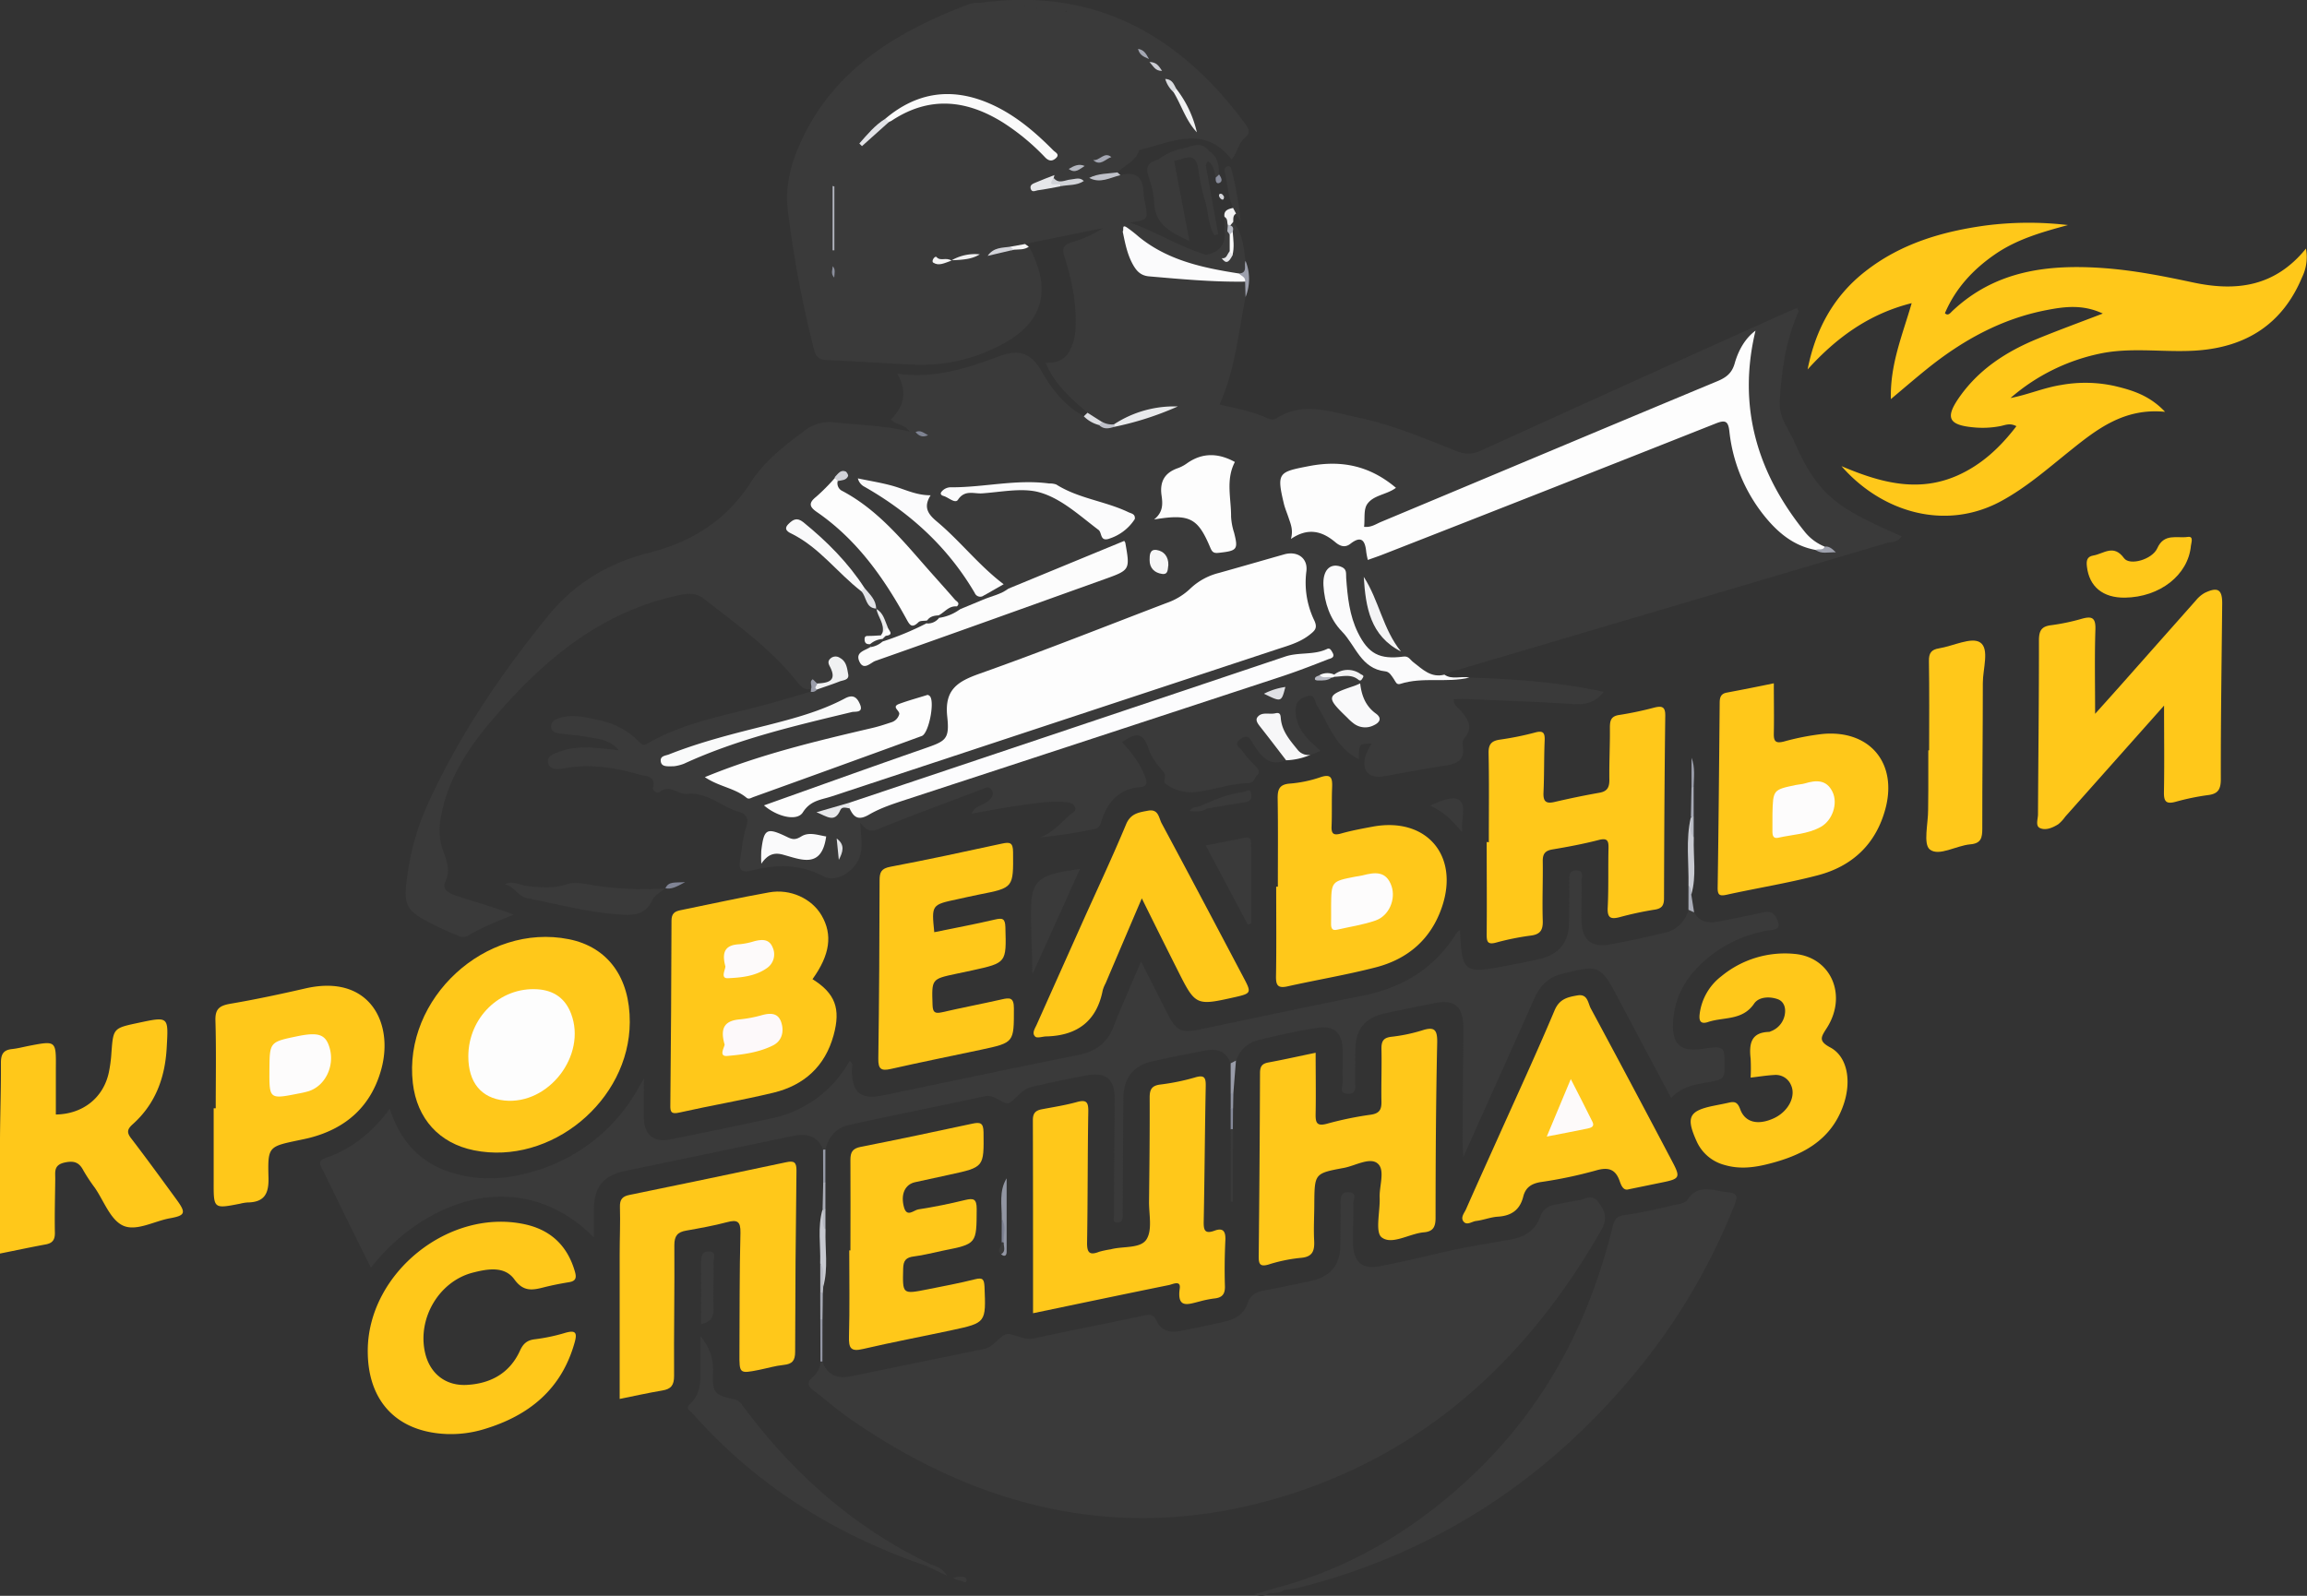 <svg xmlns="http://www.w3.org/2000/svg" viewBox="0 0 775.86 536.83"><rect x="0" y="0" width="775.86" height="536.83" fill="#333333" stroke="none"/><defs><style>.cls-1{fill:#3a3a3a;}.cls-2{fill:#ffc81a;}.cls-3{fill:#fbfbfc;}.cls-4{fill:#f7f7f8;}.cls-5{fill:#c8cad1;}.cls-6{fill:#9296a3;}.cls-7{fill:#c7c9d0;}.cls-8{fill:#bfc1c9;}.cls-9{fill:#999ca9;}.cls-10{fill:#9c9fac;}.cls-11{fill:#9497a5;}.cls-12{fill:#f3f3f4;}.cls-13{fill:#969aa7;}.cls-14{fill:#dddee2;}.cls-15{fill:#b7b9c2;}.cls-16{fill:#a9acb7;}.cls-17{fill:#a7aab6;}.cls-18{fill:#aaadb8;}.cls-19{fill:#a6a9b4;}.cls-20{fill:#808495;}.cls-21{fill:#7e8293;}.cls-22{fill:#f5f5f6;}.cls-23{fill:#858999;}.cls-24{fill:#b7bac3;}.cls-25{fill:#9b9eab;}.cls-26{fill:#9195a3;}.cls-27{fill:#898d9c;}.cls-28{fill:#d4d5da;}.cls-29{fill:#fdfdfd;}.cls-30{fill:#fcfcfd;}.cls-31{fill:#fcfcfc;}.cls-32{fill:#f9fafa;}.cls-33{fill:#fafafa;}.cls-34{fill:#fafafb;}.cls-35{fill:#f9f9fa;}.cls-36{fill:#f4f4f5;}.cls-37{fill:#f0f1f2;}.cls-38{fill:#e9eaec;}.cls-39{fill:#f6f6f7;}.cls-40{fill:#e6e7ea;}.cls-41{fill:#e7e8eb;}.cls-42{fill:#b0b3bd;}.cls-43{fill:#e0e1e5;}.cls-44{fill:#e2e3e7;}.cls-45{fill:#d1d3d8;}.cls-46{fill:#f1f1f3;}.cls-47{fill:#d2d3d9;}.cls-48{fill:#e4e5e8;}.cls-49{fill:#f1f1f2;}.cls-50{fill:#d1d2d8;}.cls-51{fill:#eaebed;}.cls-52{fill:#a4a7b3;}.cls-53{fill:#9ea1ad;}.cls-54{fill:#b3b6bf;}.cls-55{fill:#d9dbdf;}.cls-56{fill:#b9bbc4;}.cls-57{fill:#7e8392;}.cls-58{fill:#cccdd4;}.cls-59{fill:#bec0c8;}.cls-60{fill:#8b8f9d;}.cls-61{fill:#fdf9fa;}.cls-62{fill:#fdfafa;}.cls-63{fill:#fdfcfc;}.cls-64{fill:#fbfbfb;}.cls-65{fill:#b9bcc5;}</style></defs><title>logoAsset 2logo2</title><g id="Layer_2" data-name="Layer 2"><g id="Layer_1-2" data-name="Layer 1"><path class="cls-1" d="M494.17,227.94c15.11.47,30.17,1.51,45.16,4.79-2.76,3.59-6.05,4.37-10.12,4.11-12-.75-24-1.16-36-1.68-1.42-.07-2.85,0-4.3,0-.13,2.11,1.43,2.82,2.34,3.89,2.35,2.79,4.34,5.52,1.35,9.12a3.29,3.29,0,0,0-.73,2.34c1.16,5.91-2.73,6.6-7.06,7.25-6.41,1-12.79,2.19-19.17,3.35-5.34,1-7.91-1.85-6.31-7.11a25.61,25.61,0,0,1,1.95-3.88c-4.25.08-4.25.08-4.31,5.23-7.81-3.77-10.07-11.68-14.12-18.15-.86-1.39-.5-3.91-3.47-2.93-2.3.77-3.63,1.87-3.66,4.57,0,5.41,3,9,6.73,12.23.48.41.91.86,1.64,1.55L440.72,254c-4.6.12-7.61-2.27-10-7.72-.85-2-.71-4.84-3.92-5-.68,0-1.52.2-1.67.82-.6,2.5,1.75,3.66,2.65,5.5,1.38,2.82,5,4.37,4.7,8.16-5.71,2.28-8.4-1.39-11-5.45-.85-1.31-1.46-3.62-4.12-1.83-2.93,2-.22,3.09.54,4.25a35.22,35.22,0,0,0,4.25,4.9c1,1,1.89,2,.53,3.28-1,.88-.59,2.45-3.24,2.55-5.88.2-11.6,2.38-17.57,3a14.32,14.32,0,0,1-9.74-2.68c-1.35-.89.44-2.67-.87-4.15-2.06-2.35-4.14-5-5.07-7.95-1.87-5.87-4.85-4.87-8.82-2,3.15,3.43,6,7,7.66,11.45.86,2.24.95,3.44-1.8,3.68-6.64.58-10.37,4.59-12.54,10.57-.47,1.3-.64,3.12-2.44,3.47a174.35,174.35,0,0,1-18.46,2.87c4.07-1.57,6.83-4.63,9.77-7.41.87-.83,2.77-1.32,1.87-3-.63-1.2-2.13-1.42-3.51-1.52-5.37-.38-10.64.56-15.91,1.3-4.93.68-9.81,1.67-15.27,2.63,1.15-2.7,3.77-2.75,5.35-4.07,1.17-1,2.41-2.06,1.48-3.76s-2.24-.78-3.48-.31c-11.63,4.42-23.35,8.66-34.86,13.38-2.53,1-3.81.4-5.92-2.17.23,5.36,1.36,9.6-1.31,13.68-2.24,3.44-7.24,6.34-11,4.35-7.91-4.22-16-4.11-24.25-1.95-3.92,1-4.31-.78-3.82-3.76.58-3.61.85-7.34,2-10.77,1-3,.12-4.5-2.51-5.26-5.92-1.7-10.48-6.77-17.61-6-2.61.29-5.53-3.41-9-.62-.69.56-2.41-.45-2.19-1.33,1-4.24-2.3-3.91-4.56-4.56-8.24-2.36-16.57-3.69-25.15-2.14-2.19.4-5,.73-5.58-1.77s2.33-3.23,4.26-3.92c6.35-2.25,12.82-1.05,19.52-.33-2.93-3.63-7-3.84-10.85-4.53-2.94-.53-6-.73-8.92-1.13-1.34-.18-2.88-.57-3-2.09-.18-1.69,1.16-2.62,2.69-3.1,4.52-1.39,9-.28,13.31.7a25.67,25.67,0,0,1,13.47,7.15c.81.85,1.35,1.64,2.86.75,12-7,25.5-9.32,38.66-12.81,5.46-1.44,10.86-3.09,16.29-4.65a10.43,10.43,0,0,1,2.22-1.69,15.74,15.74,0,0,0,6.71-2.78c2.88-2.1,2.92-2.27-.24-5.14-1.1,6.9-1.1,6.9-6.68,7.45-.78-.25-1.17-.94-1.78-1.92-.08-.24-.28.29-.18.37,1.08.85.87,1.83,0,2.77-2.43.52-3.65-1.21-4.89-2.75-8.75-10.91-20-18.92-30.9-27.47-2.7-2.13-5.33-2-8.41-1.34-26.69,5.61-46.09,22.16-63.09,42.16-8.13,9.56-14.94,20-17.15,32.74a21.44,21.44,0,0,0,.54,10.36c1.18,3.66,3,6.82,1,11.11-1.45,3.18,2.22,4.31,4.72,5.11,6.06,1.94,12.19,3.71,18.25,6-5.33,2.28-10.58,4.17-15.36,7.09-1.32.82-2.61.31-3.81-.19-2.46-1-4.88-2.11-7.27-3.28-10.16-5-10.83-6.5-9.15-17.88a85.14,85.14,0,0,1,6.7-22.89c10.46-23,24.51-43.67,40.41-63.28,9.07-11.19,20.62-17.9,34-21.3,14.59-3.71,26-10.92,34.21-23.67,4.63-7.18,11.42-12.46,18.31-17.53A13.51,13.51,0,0,1,281,142.12c8.08.89,16.24.94,24.94,3.08-1.87-2.67-4.68-2.2-6.29-4.1,4.25-4.29,5.74-9.2,2.07-15.39,12.49,1.76,23.49-1.8,34.4-5.9,6.65-2.49,10.68-1,14.2,5.14s7.78,11.58,14.14,15c2.06.38,3.66,1.78,5.58,2.49a6.83,6.83,0,0,0,4.71.74,103.91,103.91,0,0,1,19.62-6.09,93.89,93.89,0,0,0-19.5,5.9,5.28,5.28,0,0,1-4.21-.34c-1.83-1.05-4.2-1.41-5-3.84-5.34-4.73-10.89-9.28-14-16.75,3.31.06,6.08-.77,7.75-3.5a17.45,17.45,0,0,0,2.32-8.57c.33-8.09-1.3-15.89-3.72-23.52-.89-2.83-.46-4.16,2.55-5A40.83,40.83,0,0,0,371,76.73l-26.25,5.32c-1.34,1.24-3.14,1.11-4.74,1.58a24.17,24.17,0,0,0-4.13.74c1.69-.52,3.48-.44,5.17-1s3.32-.17,5-.43c8.18,15.28,4.54,26.48-11,33.9a56.67,56.67,0,0,1-27,5.86c-10-.41-19.93-1.16-29.9-1.56-2.58-.11-3.73-1-4.39-3.52a373.23,373.23,0,0,1-8.82-47c-.93-7.36.8-14.61,3.72-21.4,10.79-25.09,31.92-38.06,56.08-47.39,7.67.68,15.35.38,23,.48,1.92,1.41,4.15.88,6.27,1,1.44.56,2.85,1.35,4.44.74.69-.19-.3-.74,0-.14.14.26,0,.29-.31.36-1.56.31-2.78-.72-4.19-1-1.85-.21-3.82.54-5.54-.68-5-.69-10.08-.07-15.11-.37-1.21-.07-3,1-3.51-1.28,38.27-5.24,66.84,10.69,89,40.73,1.22,1.66,1.88,3-.06,4.61-2.28,1.87-2.54,5-4.52,7.39-9.19-11.87-20.29-5.81-31.05-3.17-3.06,1-5.82,3-9.24,2.91-2-.16-3.62.9-5.39,1.49a20.83,20.83,0,0,1-3.57,1.44,11.06,11.06,0,0,0-5,1.55,10,10,0,0,1-5,2.2A17.29,17.29,0,0,0,349,62.67c3-.26,5.25-1.1,7.61-1.19,2.48-.65,5.07-.67,7.51-1.5a7,7,0,0,1,2.77-.7c3.32.29,6.57-1.06,9.9-.36,5.18-1.43,7.63.7,7.8,5.91a18.4,18.4,0,0,0,.41,2.94c1.22,6.2,1.23,6.2-5.15,7.12-1.56,1.09-1.52,2.51-.83,4.07,3.52,11.37,1.64,12.64,18,13.39,6.1.28,12.14,1.45,18.27,1.17A4.56,4.56,0,0,1,419,94.78a10.14,10.14,0,0,1-.11,5.13c-2.45,12-3.43,24.34-8.76,36.17,5.41,1.28,11.28,2.27,16.65,4.85a2.94,2.94,0,0,0,2.41-.16c9.14-5.89,18.47-2.18,27.59-.3,11.42,2.36,22.17,7,33,11.24a9.74,9.74,0,0,0,8.42-.2q50.8-23.13,101.71-46c1.47-.66,3-1.27,4.42-1.9.3.63.62,1,.54,1.2-4.2,9.54-5.73,19.4-6.29,29.91-.28,5.1,1.69,7.61,3.45,11.08.3.59.68,1.14.94,1.75,8.41,19.56,15,23.35,36.53,32.84-1.14,2.08-3.41,1.82-5.15,2.33Q561.21,204.4,488.05,226a19.88,19.88,0,0,0-2.29,1c-3.51,2.39-6.43.31-9.12-1.51a12.62,12.62,0,0,0-7.82-2.5c-5.78.13-9.49-3.38-12.38-8-3.38-5.39-4-11.56-4.89-17.65-.15-1-.09-2-.29-3s-.68-2-1.81-2.11c-1.37-.17-2.11.79-2.62,1.9a5.89,5.89,0,0,0-.34,3.92c2.93,11.75,9.59,20.43,19.74,27.36,6,4.09,11.83,1.13,17.58,2.56A20.77,20.77,0,0,0,494.17,227.94Z"/><path class="cls-1" d="M276.58,458c1.62,4.63,5,5.87,9.52,5q22.47-4.62,44.94-9.24c3.5-.72,5.66-5.23,8.08-5,2.75.24,5.39,2.2,8.79,1.45,12.18-2.68,24.44-5,36.62-7.62,2.27-.48,3.45-.54,4.59,2,1.39,3.07,4.48,3.8,7.7,3.18,5.05-1,10.11-2,15.12-3.19,3.39-.79,6.52-2.61,7.55-5.93,1.13-3.59,3.61-4.13,6.57-4.69,4.9-.92,9.78-2,14.66-3,6.76-1.46,10-5.35,10.06-12.21.07-4.5.09-9,.09-13.49,0-2.06-.2-4.36,2.78-4.18s1.43,2.54,1.47,3.88c.11,4.33-.13,8.66-.09,13,.06,6.42,2.86,9.17,9,8,7.47-1.42,14.9-3.23,22.32-4.94,7.17-1.65,14.57-2.78,21.89-4.08,4.57-.81,8.13-3.12,9.74-7.58,1-2.77,2.88-3.81,5.5-4.23,2.46-.4,4.9-1,7.36-1.36,2.26-.33,4.54-2.29,6.72.66s3.2,5.47.92,9.45c-24.24,42.35-57.89,73.94-104.85,88.87-53.66,17.06-103.09,5.8-148.54-26-3.81-2.67-7.28-5.83-11-8.58-2.28-1.67-3.19-3-.5-5.16a7,7,0,0,0,2.32-4.85C276.13,457.4,276.34,457.39,276.58,458Z"/><path class="cls-1" d="M413.88,357.7c-1.46-4-4.53-5.06-8.38-4.33-6,1.15-12.08,2.33-18.08,3.69-6.23,1.42-9.54,5.66-9.61,12.17-.11,12.16-.15,24.32-.22,36.48,0,1-.06,2,0,3,.06,1.3-.26,2.5-1.69,2.55-2,.08-1.22-1.63-1.22-2.57,0-6.5,0-13,.06-19.49,0-6.67.14-13.33.1-20,0-6-2.87-8.55-8.88-7.52-6.38,1.09-12.71,2.55-19,3.94-3.29.72-5,3.88-7.45,5.34-1.84,1.09-4.78-2.93-8.21-2.2-15.27,3.3-30.6,6.31-45.85,9.7-4.14.92-6.87,3.92-7.82,8.24-.22.56-.48.58-.78.07-1.94-4.79-5.63-5.59-10.22-4.63q-28.06,5.89-56.16,11.72c-7.59,1.58-10.69,5.36-10.75,13.18,0,2.93,0,5.86,0,9.22-17.68-17.85-42-18.2-63.52-1.38a71.18,71.18,0,0,0-11.45,11.55c-2.53-5.06-4.88-9.74-7.19-14.43-3-6.12-6-12.25-9-18.37-.82-1.67-2-3.07,1-4.11,8.7-3,15.67-8.56,21.51-16.53,3.38,10.32,9.5,17.47,19.36,21,9.63,3.4,19.32,3,29,.07a58.79,58.79,0,0,0,35.12-27.78c.47-.81.94-1.62,2-3.49,0,5.23-.08,9.29,0,13.35.13,5.61,3.27,8.26,8.77,7.17q16.89-3.34,33.71-7a39.2,39.2,0,0,0,26.72-19.46c1.32,1,.74,2.19.75,3.17.09,7.74,3,10,10.76,8.41,21.79-4.54,43.58-9.15,65.41-13.54,5.73-1.15,9.62-3.91,11.78-9.44,2.77-7.08,5.9-14,9.29-22l8.81,17.37c3,6,4.71,6.79,11.05,5.46,18.16-3.78,36.3-7.7,54.5-11.29,13.43-2.64,24.14-9.1,31.53-20.77a7.42,7.42,0,0,1,.94-1.09c.11-.1.31-.11.47-.17.55,14.17,1.27,14.72,15.67,11.91,3.75-.73,7.52-1.43,11.24-2.31,6.38-1.52,9.61-5.58,9.72-12.08.08-4.67.09-9.33.06-14,0-1.95,0-3.88,2.69-3.66,2.43.2,1.45,2.21,1.47,3.45.09,4.5-.09,9,0,13.5.06,6.21,3.2,9,9.16,8,6.22-1.11,12.41-2.45,18.55-3.93a10.59,10.59,0,0,0,8.27-7.8c1.1-.73,1.35.41,1.9.87,1.83,3.39,4.9,3.69,8.18,3.08q7.35-1.37,14.65-3c2.39-.54,4-.23,5.07,2.36,1,2.35.54,3.15-1.95,3.52a42.55,42.55,0,0,0-21.61,9.57c-6.92,5.8-11.27,13-11.47,22.33-.14,6.57,2.73,9,9.32,8.13,8.32-1.16,8.1-1.16,8,7,0,3.17-1.8,3.43-3.93,3.87-4.86,1-10,1.22-14,5.59-3.78-7.09-7.44-13.95-11.09-20.81-2.18-4.1-4.34-8.22-6.52-12.33-6.22-11.72-6.59-11.8-19.37-8.53-4.68,1.2-7.28,4.24-9.13,8.39-7.7,17.29-15.46,34.55-23.79,53.16-.13-2.78-.28-4.27-.27-5.75.08-12.49.21-25,.29-37.46,0-7.58-2.87-10-10.16-8.49-5.38,1.1-10.75,2.17-16.11,3.33-6.81,1.48-10,5.33-10.07,12.19-.05,3.5,0,7-.09,10.49-.06,1.81.87,4.46-2.39,4.39s-1.68-2.65-1.76-4.12c-.17-3.48.11-7,0-10.48-.14-5.83-2.86-8.46-8.53-7.56-6.72,1-13.39,2.54-20,4.14a10.29,10.29,0,0,0-7.31,6.91C415.2,357.34,415,358.4,413.88,357.7Z"/><path class="cls-2" d="M728.13,138.54c-13.84-1.37-23,5.9-32.1,13.21-7.4,5.93-14.53,12.2-22.94,16.78-19,10.34-40.42,3.62-53.79-11.72,13.2,5.62,25.88,9,39.11,3.1,8.08-3.62,14.27-9.42,19.72-16.54-2.12-1.14-3.68-.39-5.19-.07a31,31,0,0,1-9.46.44c-8.12-.79-9.26-3.24-4.79-9.76,6.67-9.71,16.09-15.76,26.75-20.11,6.9-2.82,13.9-5.38,21.75-8.39-6.76-3.16-12.88-2.33-18.9-1.17-15.22,2.93-28.37,10.22-40.31,19.86-3.85,3.11-7.6,6.34-12.07,10.09-.3-11.71,3.89-21.51,7-32.28-14.54,3.65-25.45,11.76-35,22.3,2.62-13.34,8.65-24.6,19.42-33,11.9-9.32,25.81-13.42,40.52-15.43a113.38,113.38,0,0,1,27.62-.14c-8.52,2.32-17,4.67-24.44,9.78s-13.35,11.46-16.94,19.87c1,1,1.77,0,2.4-.64,14.53-13.77,32.3-15.89,51.15-14.52,10.17.75,20.12,2.73,30,4.84,14.54,3.09,27.48,1.39,37.87-11.42a15.49,15.49,0,0,1-1.32,9.68c-6.5,15.57-18.57,23.35-35.11,24.59-10.63.79-21.34-1.1-31.93.88a66.58,66.58,0,0,0-31,15.12c5.82-1.1,11.28-3.5,17.13-4.4a45.68,45.68,0,0,1,17.86.35C717.08,131.25,722.9,133,728.13,138.54Z"/><path class="cls-1" d="M429.78,534c25.49-6.88,47.22-20.29,66.17-38.42,23.92-22.88,38.56-51,46.38-82.88.67-2.71,1.48-3.67,4.33-4,5.59-.73,11.1-2.14,16.62-3.37,1.44-.32,3.44-.58,4.09-1.58,3.67-5.66,8.58-3.23,13.43-2.72,3.32.36,3.74,1.24,2.56,4.23A209,209,0,0,1,549.7,462.1c-29.91,36.07-67.33,60.47-112.91,72-1.59.41-3.26.53-4.9.79C430.89,535.31,429.85,535.82,429.78,534Z"/><path class="cls-2" d="M211.8,343.87c-.12,26.48-26.6,48.27-52.37,43.1-11.68-2.35-19.2-10.6-20.59-22.62-3.29-28.43,24.43-54,52.48-48.4C204.37,318.55,211.87,328.77,211.8,343.87Z"/><path class="cls-2" d="M347.42,441.77c0-22,0-43.51-.06-65,0-2.39,1-3.23,3.06-3.62,3.93-.74,7.89-1.36,11.73-2.42,3.16-.87,3.9-.05,3.85,3.16-.25,14.67-.16,29.33-.41,44-.06,3.45.77,4.53,4.11,3.19a33.3,33.3,0,0,1,3.9-.82c4.13-1.11,10-.15,12-3.38s.78-8.38.83-12.7c.13-11.66.26-23.33.21-35,0-2.63.67-3.92,3.4-4.32a74.78,74.78,0,0,0,11.73-2.37c3.62-1.14,3.78.36,3.72,3.25-.29,15-.38,30-.67,45-.06,2.84.17,4.55,3.67,3.25,2.88-1.07,3.74.28,3.61,3.16-.24,5.16-.31,10.34-.15,15.5.09,2.79-1,3.91-3.62,4.16a35.87,35.87,0,0,0-4.89,1c-3.76.92-7.67,2.6-6.69-4.34.42-2.92-2.31-1.45-3.62-1.18C377.85,435.4,362.56,438.61,347.42,441.77Z"/><path class="cls-2" d="M273.25,329.39c7.62,4.77,9.57,9.88,7.09,18.88-2.86,10.43-9.91,16.82-20.21,19.31-10.49,2.53-21.16,4.32-31.69,6.69-2.78.63-3.06-.29-3-2.6.19-20.64.36-41.28.39-61.91,0-2.41,1-3.15,3-3.56,9.93-2,19.83-4.23,29.79-6,7.17-1.31,14.38,2.08,17.67,7.72C280.08,314.4,279.16,321.18,273.25,329.39Z"/><path class="cls-2" d="M727.79,237.36l-33.23,37.37a12.64,12.64,0,0,1-2.37,2.56c-1.85,1.15-4.16,2.16-6.12,1.28-1.62-.72-.69-3-.68-4.61.1-19.49.35-39,.32-58.48,0-3.27.8-4.78,4.16-5.17a70.6,70.6,0,0,0,10.24-2.15c3.31-.92,4.71-.48,4.59,3.51-.3,9.12-.1,18.26-.1,28.46,3.15-3.51,5.75-6.4,8.34-9.31q12.75-14.4,25.52-28.8a10.46,10.46,0,0,1,3-2.57c4.42-2.13,5.93-1.14,5.88,3.67-.19,19.65-.5,39.31-.46,59,0,3.63-1.09,5-4.54,5.38a80.84,80.84,0,0,0-10.73,2.24c-3.19.85-3.93-.18-3.86-3.35C727.92,257.07,727.79,247.78,727.79,237.36Z"/><path class="cls-2" d="M208.4,470.6c0-16.36,0-32.49,0-48.63,0-5.33.25-10.66.09-16-.07-2.52.87-3.53,3.21-4q26.37-5.4,52.72-11c2.55-.54,3.48-.08,3.44,2.81q-.4,30.46-.45,60.94c0,3-.95,4.14-3.86,4.44s-5.53,1.12-8.3,1.67c-6.61,1.31-6.61,1.3-6.57-5.67.08-13.49,0-27,.34-40.46.09-3.91-1.12-4.47-4.56-3.55-4.49,1.19-9.08,2-13.67,2.82-2.92.5-4,1.75-4,4.9.11,14.65-.19,29.3-.09,44,0,3.12-1,4.42-4,4.9C217.9,468.58,213.06,469.67,208.4,470.6Z"/><path class="cls-2" d="M500.7,283.34c0-10,.13-20-.08-30-.06-3,1-4.1,3.76-4.52a100.88,100.88,0,0,0,11.72-2.36c2.79-.78,3.5-.11,3.38,2.67-.25,5.82-.12,11.65-.39,17.47-.13,2.93.75,3.87,3.67,3.19,5-1.16,10.06-2.22,15.13-3.11,2.72-.47,3.38-1.89,3.35-4.46-.08-5.82.24-11.65.18-17.47,0-2.54.47-3.9,3.36-4.27A115.19,115.19,0,0,0,556.47,238c2.37-.55,3.61-.35,3.57,2.73-.26,20.47-.36,40.94-.42,61.41,0,2.44-.7,3.51-3.25,3.88a111.61,111.61,0,0,0-11.69,2.52c-2.89.74-4.16.33-4-3.16.34-6.64.11-13.31.27-20,.06-2.54-.34-3.56-3.28-2.81-5.14,1.33-10.38,2.31-15.62,3.19-2.5.43-3.25,1.58-3.21,4,.09,6.65-.21,13.31,0,20,.09,3-.75,4.51-3.85,4.95a87.75,87.75,0,0,0-11.72,2.34c-3,.86-3.31-.27-3.29-2.81.1-10.32,0-20.63,0-31Z"/><path class="cls-2" d="M442.46,354.15c0,7,.12,13.67,0,20.31-.07,3.07.2,4.61,4,3.51a114.88,114.88,0,0,1,14.64-3c2.78-.43,3.53-1.68,3.49-4.3-.11-6,.14-12,0-18,0-2.47.73-3.57,3.27-3.89a55.51,55.51,0,0,0,10.25-2.11c4.14-1.35,5.32-.52,5.23,4.05-.43,19.66-.54,39.32-.55,59,0,3.08-.88,4.56-3.92,4.83-4.92.43-10.73,4.38-14.2,1.7-2.29-1.78-.49-8.75-.68-13.39-.16-3.95,1.93-9.27-.69-11.47s-7.48.76-11.34,1.49c-9.86,1.83-9.85,1.9-9.95,11.94,0,4.17-.27,8.34-.05,12.5.18,3.52-.54,5.55-4.63,5.84a52.38,52.38,0,0,0-10.73,2.23c-3,.89-3.32-.36-3.29-2.88q.33-30.73.44-61.48c0-2.26.63-3.23,2.89-3.63C431.85,356.44,437,355.27,442.46,354.15Z"/><path class="cls-2" d="M0,421.69c0-13,0-25.82,0-38.63.05-8.49.37-17,.31-25.48,0-2.85.75-4.35,3.68-4.67,2-.21,3.92-.73,5.88-1.11,9-1.73,9-1.73,8.91,7.64,0,5.16,0,10.32,0,15.48,9.06-.12,16-5.62,17.82-14.15a46.35,46.35,0,0,0,.86-6.44c.63-8.44.6-8.44,9-10.23,10.37-2.21,10.2-2.22,9.6,8.41-.56,10.09-3.82,18.89-11.44,25.7-1.94,1.74-2,2.85-.43,4.84,5.16,6.73,10.15,13.6,15.16,20.46,3.32,4.54,3,5.38-2.26,6.33s-11.42,4.58-15.87,2.38c-4.17-2.05-6.3-8.25-9.31-12.63a58,58,0,0,1-3.85-5.82c-1.45-2.79-3.18-3.39-6.37-2.68-3.68.83-3.09,3.16-3.11,5.56-.06,6-.24,12-.12,18,.05,2.49-.85,3.6-3.23,4C10.2,419.58,5.17,420.66,0,421.69Z"/><path class="cls-2" d="M123.68,454.14c.22-26.08,27.53-47.9,53-42.25,8.72,1.94,14.27,7.38,16.7,16,.58,2.07.18,3.08-2,3.44-2.79.45-5.58,1-8.31,1.68-3.88,1-7,1.67-10.08-2.62-3.31-4.57-9-3.55-13.93-2.29C147.68,431,140.34,443.44,142.94,455c1.58,7,6.85,11.27,14.05,10.88,8-.43,14.42-3.92,17.87-11.49,1.09-2.4,2.41-3.55,5-3.86a61.64,61.64,0,0,0,10.23-2.16c3.5-1,4.09-.06,3.17,3.22-4.41,15.84-15.44,24.7-30.59,29.22a38.44,38.44,0,0,1-12.33,1.6C133.41,481.77,123.53,471.29,123.68,454.14Z"/><path class="cls-2" d="M72.55,372.82c0-9.82.19-19.66-.1-29.48-.12-3.88,1.28-5,4.9-5.66,8.52-1.44,17-3.26,25.42-5.19,21.5-4.91,29.8,11.67,25.42,27.35-3.42,12.29-11.76,19.75-24,22.91-1.29.33-2.6.59-3.9.86-9.93,2.1-10.28,2.11-10,12.39.18,5.54-1.34,8.44-7.07,8.51a14,14,0,0,0-2.46.41c-9,1.76-8.93,1.76-8.9-7.6,0-8.17,0-16.33,0-24.49Z"/><path class="cls-2" d="M596.55,229.86c0,5.83.11,11.3,0,16.77-.07,2.64.5,3.56,3.35,2.83A84.28,84.28,0,0,1,613,246.9c15.87-1.42,25.22,9.85,21.06,25.25-3.18,11.81-11.1,19.23-22.66,22.28-10.1,2.66-20.46,4.3-30.67,6.55-2.46.55-3.11.11-3.07-2.46.31-20.63.49-41.25.68-61.87,0-1.81.2-3.26,2.4-3.66C586,232,591.11,231,596.55,229.86Z"/><path class="cls-2" d="M429.75,298.29c0-9.83.1-19.66-.06-29.48-.05-3.11.43-4.93,4.09-5.21A41.67,41.67,0,0,0,444,261.48c3.84-1.32,4.11.42,4,3.45-.19,4.33,0,8.67-.18,13-.12,2.56.65,3.16,3.13,2.48,3.52-1,7.12-1.66,10.71-2.33,18-3.33,29.2,9.64,23.27,27.06-3.67,10.8-11.45,17.48-22.24,20.27-9.81,2.54-19.84,4.2-29.73,6.41-3.35.74-3.89-.52-3.83-3.55.17-10,.06-20,.06-30Z"/><path class="cls-2" d="M286,420.65c0-10.16.07-20.32,0-30.48,0-2.6.73-3.82,3.45-4.36C302,383.34,314.52,380.68,327,378c2.62-.56,3.74-.33,3.77,2.9.13,11.73.26,11.73-11.37,14.25-3.9.84-7.8,1.68-11.69,2.55-3.37.75-4.9,4.09-3.68,8.47,1,3.47,3.31.9,4.8.67,5.26-.81,10.48-1.87,15.64-3.13,2.93-.71,4-.47,4,3-.06,11.73.09,11.73-11.3,14-3.25.65-6.48,1.55-9.77,1.95-2.66.32-3.6,1.32-3.66,4.09-.2,8.65-.32,8.67,8.13,7,5.37-1.08,10.78-2.07,16.09-3.42,2.65-.67,3,.14,3.14,2.55.49,12.08.56,12.11-11.07,14.61-9.92,2.13-19.89,4-29.76,6.3-4.16,1-4.86-.29-4.75-4.17.27-9.65.09-19.31.09-29Z"/><path class="cls-2" d="M314.2,313.59c7.06-1.45,13.75-2.69,20.38-4.25,2.59-.61,3.46-.36,3.54,2.59.34,12,.44,11.95-11.21,14.52-1.78.39-3.57.75-5.36,1.14-8.33,1.77-8.21,1.77-7.93,10.44.08,2.61.83,3,3.21,2.49,6.63-1.53,13.33-2.8,20-4.31,2.69-.62,4.16-.77,4.15,3,0,11.51.18,11.52-11.13,13.93-10.08,2.14-20.18,4.18-30.23,6.45-3.28.75-4.29.07-4.24-3.47.29-20,.39-40,.43-59.94,0-2.74.52-4,3.6-4.6,12.57-2.38,25.08-5.08,37.59-7.8,2.68-.58,3.68-.32,3.7,2.86.1,12,.23,12-11.42,14.28-2.44.49-4.87,1.05-7.3,1.58C313.26,304.36,313.27,304.36,314.2,313.59Z"/><path class="cls-2" d="M547.74,400.08c-1.71.56-2.47-1.14-3-2.68-1.4-4.08-3.79-4.86-7.93-3.68a148.09,148.09,0,0,1-18.53,3.91c-3.27.5-5.24,1.86-6,4.91-1.14,4.5-4,6.47-8.56,6.75-2.46.16-4.86,1.16-7.33,1.45-1.39.17-3.05,1.6-4.18.21s.24-2.86.82-4.16c3.55-8.07,7.19-16.08,10.8-24.12,6.39-14.26,12.95-28.44,19-42.82,1.64-3.86,4.44-4.43,7.71-5,3.44-.57,3.48,2.57,4.45,4.39q13.82,25.69,27.41,51.52c2.81,5.31,2.54,5.81-3.35,7Z"/><path class="cls-2" d="M588.75,362.51a62.93,62.93,0,0,0,0-6.33c-.55-4.9,0-8.91,6.24-9.05a1.43,1.43,0,0,0,.47-.18,7.34,7.34,0,0,0,4.87-6.38c.16-1.92-.57-3.78-2.51-4.46-2.86-1-6.37-.74-7.9,1.51-3.92,5.79-10.23,4.42-15.47,6.18-2.57.86-3.15-.41-2.83-2.79a18.93,18.93,0,0,1,7.31-12.62,33.57,33.57,0,0,1,24.67-7.49c12.15,1.12,17.77,13.85,10.82,24.84-2,3.13-3,4.43,1.17,6.65,5.56,3,7.15,10.93,4.51,18.91-4.15,12.56-14.39,17.6-26.17,20.44-4.54,1.09-9.16,1.55-13.82.19a14.23,14.23,0,0,1-9.55-8.07c-3.63-8.05-2.58-10.2,5.9-11.91,1.63-.33,3.26-.63,4.88-1,2-.47,3-.24,3.89,2.16,1.63,4.53,6,5.5,11.29,3.09,4.91-2.25,7.6-7.43,5.78-11.24a5.54,5.54,0,0,0-5.66-3.33C594.14,361.76,591.67,362.17,588.75,362.51Z"/><path class="cls-2" d="M384,302.21c-4.28,10-8.24,19.31-12.19,28.59a11.64,11.64,0,0,0-.95,2.3c-2,10.4-8.58,15.28-18.93,15.55-1.28,0-3.05.69-3.74.09-1.3-1.14-.12-2.74.47-4.08q7.72-17.28,15.46-34.58c4.89-10.91,10-21.75,14.59-32.78,1.54-3.69,4.3-4,7.41-4.59,3.52-.65,3.59,2.44,4.54,4.23,9.28,17.28,18.43,34.62,27.6,52,2.66,5,2.54,5.25-2.8,6.47-13.38,3-13.38,3-19.58-9.36C392,318.34,388.18,310.67,384,302.21Z"/><path class="cls-2" d="M648.78,252.39c0-10,.1-20-.07-30-.05-2.7.81-3.86,3.38-4.28,4.76-.77,10.92-3.92,13.83-2,3.24,2.12.91,8.9.92,13.64,0,16.32-.2,32.64-.18,49,0,3.06-.39,5-4.07,5.29-4.7.42-10.55,4.15-13.58,1.72-2.29-1.85-.54-8.72-.57-13.36,0-2.16.06-4.33.06-6.49,0-4.5,0-9,0-13.49Z"/><path class="cls-1" d="M311.73,526.84c-30.61-10.45-57.27-27-78.8-51.35-.72-.82-2.59-1.6-.93-3.13,4.4-4.06,3.47-9.4,3.58-14.49,0-2.46,0-4.92,0-8.39,3.27,4.12,4.38,7.73,4.22,12-.27,7.09.4,7.81,7.3,9.32a4.13,4.13,0,0,1,2.61,2c16.81,22.69,37.34,41,63,53.28C312.73,526.84,312.68,527.41,311.73,526.84Z"/><path class="cls-2" d="M714.61,201.05c-7.4.09-12-3.7-12.77-10.49-.21-1.86-.06-3.31,2.17-3.69,3.48-.58,6.8-3.94,10.32.9,1.9,2.62,9.5.44,11.18-3.34,2.3-5.18,6.69-3.27,10.25-3.81,2.07-.32,1.17,1.9,1.06,3C735.89,193.46,726.38,200.89,714.61,201.05Z"/><path class="cls-1" d="M223.66,298.8c-1.46,1.32-3.53,2.37-4.27,4-2.26,5-6.33,5.13-10.75,4.85-10.66-.67-20.95-3.46-31.37-5.5-3.06-.59-4.33-4-7.48-4.67,2.73-1.32,5.1.33,7.55.59,4.46.45,8.59.92,13.2-.59,3.46-1.15,7.82.31,11.77.73a110.53,110.53,0,0,0,21.44.66Z"/><path class="cls-3" d="M494.17,227.94c-7.64,1.86-15.65-.33-23.24,2.12-1.3.43-1.62-.82-2.15-1.59-.76-1.11-1.5-2.48-2.86-2.62-8.19-.85-10-8.68-14.6-13.4-4-4.1-5.88-9.59-6.23-15.43-.31-5.1,2.11-7.6,5.64-6.47,2.43.78,1.88,2.37,2,3.87.46,6.32,1.09,12.6,3.94,18.39,3.5,7.11,7.26,9.13,15.33,8.06,1.74-.24,2.25,1.08,3.23,1.83,3.12,2.4,6,5.43,10.54,4.25C488.38,228.77,491.4,227.33,494.17,227.94Z"/><path class="cls-1" d="M363.19,292.36l-16,35.46c0-8.06-.64-15.77-.39-23.46C347.09,296,350.15,293.91,363.19,292.36Z"/><path class="cls-1" d="M419.66,311.07l-14.17-26.69c4.55-.88,8.7-1.63,12.81-2.51,2.78-.59,2.45,1.22,2.45,2.9q0,13,0,25.93Z"/><path class="cls-1" d="M394.86,54.1c1.68,8.79,3.36,17.57,5.17,27-6.2-2.92-11.56-5.41-11.86-12.89a31.14,31.14,0,0,0-1.89-8.74c-1.17-3.4,0-5,3.23-5.74C393.81,52.43,393.81,52.43,394.86,54.1Z"/><path class="cls-1" d="M377.57,77.84c-1.77-3,.23-3,2.31-3,8.81,3,16.74,8.19,25.71,10.85,1.68-.36,3.21.89,4.9.43,1.38.22,2.64.22,2.88-1.61a57.77,57.77,0,0,0,.07-6c0-.92-.16-1.84-.13-2.76.18-.76.57-1.26,1.44-1.14,3.21,3.79,3.44,8.53,4.14,13.12.4,1.87,1,3.81-1.33,4.94-12.51-.31-24-3.76-34.16-11.24C381.56,80.1,379.88,78.44,377.57,77.84Z"/><path class="cls-1" d="M354.62,58.89c2,.26,3.44-.83,4.81-2.07a20,20,0,0,0,5.36-1l2.84-2c2.33,1.47,4-1.44,6.13-1,3.34.13,5.66-3.91,9.36-2.29-1.17,3.72-4.79,5-7.3,7.45a21,21,0,0,1-9.51,1.84l-1.82,1a21.08,21.08,0,0,0-5.81.61c-1.63.36-3.27.66-4.33-1.15A1.66,1.66,0,0,1,354.62,58.89Z"/><path class="cls-4" d="M432.53,255.76c-2.81-3.66-5.6-7.33-8.45-10.95-.84-1.08-2-2.38-1.23-3.5,1.45-2,4-.88,6.06-1.36,1.87-.45,1.73.89,1.86,2,.47,4.2,3.12,7.17,5.64,10.29a4.55,4.55,0,0,0,4.31,1.68A22.41,22.41,0,0,1,432.53,255.76Z"/><path class="cls-1" d="M394.86,54.1c-1.64-2.25-3.62.57-5.35-.36A18.16,18.16,0,0,1,397.78,50c2.67.52,5.5-.81,8.08.7,1.49,1.81-1.52,3.35-.3,5.14l4.14,23-1.29.27c-2.08-3.35-2-7.37-3-11.07a72.61,72.61,0,0,1-2.37-10.7c-.41-4.05-2-5.25-5.76-3.79A16.29,16.29,0,0,1,394.86,54.1Z"/><path class="cls-1" d="M235.77,445.46c0-7.18.06-14,0-20.83,0-2.12.4-3.81,2.85-3.63s1.32,2.3,1.34,3.52c.09,5.33-.17,10.66,0,16C240,443.37,238.81,444.8,235.77,445.46Z"/><path class="cls-1" d="M491.7,280c-3.4-4.3-6.35-6.92-10.72-9,3.66-1.67,7.81-3.34,9.73-1.89C493.27,271.09,491.38,275.44,491.7,280Z"/><path class="cls-1" d="M403.87,271.07c4.52-2,9.06-4,14.06-4.6,1.09-.12,2.59-1.7,2.9.84.2,1.64-.59,2.32-2.21,2.56-4.25.63-8.47,1.4-12.71,2.12C405,272.18,403.84,273,403.87,271.07Z"/><path class="cls-5" d="M567.85,298c.17-7.71-1-15.46.81-23.1l.48.53c.38,2.11-.43,4.31.5,6.37-.24,6.39,1,12.84-.84,19.16C567.76,300.16,568.69,298.77,567.85,298Z"/><path class="cls-1" d="M414.69,69.94c-1.62-3.67-1.81-7.68-2.65-11.53-.2-.93-.55-2.09.79-2.44,1.15-.29,1.3.85,1.46,1.55a121.79,121.79,0,0,1,3,17l-1.65-2.62C414.93,71.44,415.35,70.4,414.69,69.94Z"/><path class="cls-6" d="M336.89,409.92c.07-4.55-1-9.21,1.65-13.54,0,8.24,0,16.48,0,24.72,0,1.25-.66,1.86-1.86.83.13-1.49.78-2.91.6-4.45C337.05,415,337.67,412.41,336.89,409.92Z"/><path class="cls-7" d="M277.63,413.75c-.21,6.41,1,12.88-.8,19.23-1.44-2.55.18-5.47-1-8.05.2-6-.94-12.12.8-18.09l.49.53C277.52,409.48,276.71,411.68,277.63,413.75Z"/><path class="cls-1" d="M410.83,86.86c-2,1-3.66,0-5.24-1.12,4.31-.84,6.6-3.31,6.3-7.85a1.16,1.16,0,0,1,1.32-.1,2.61,2.61,0,0,1,1,1.87,35.82,35.82,0,0,1-.14,5.18C413.37,86.12,413,88,410.83,86.86Z"/><path class="cls-1" d="M348.74,2.82c-6.44,0-12.88,0-19.32,0-1.59,0-3.34.51-4.69-.9a8.23,8.23,0,0,1,5.06-.9c4.37,1.92,9,.32,13.41.86,1.86.22,3.95-.77,5.52,1Z"/><path class="cls-1" d="M405.56,55.82c-1.89-1.73.38-3.3.19-5,.26-.42.55-.43.85,0,3,1.84,3.37,4.76,3.35,7.87.27,1-.15,1.32-1.11,1.07-.36-1.69-.52-3.49-1.73-4.81C405.73,53.46,405.84,55.1,405.56,55.82Z"/><path class="cls-1" d="M414.59,386.85v17.34h-.71V386.85C414.12,386.39,414.36,386.39,414.59,386.85Z"/><path class="cls-8" d="M366.31,59.84c3-1.54,6.31-1.4,9.51-1.84l1,.92C373.36,59.73,370,61.86,366.31,59.84Z"/><path class="cls-1" d="M406.6,50.82l-.85,0a12.92,12.92,0,0,1-8-.88C400.81,49.27,404,47.27,406.6,50.82Z"/><path class="cls-9" d="M413.88,357.7l1.78-.92c-.29,3.68-.59,7.37-.88,11.05-.29.45-.59.45-.89,0Z"/><path class="cls-10" d="M416.65,92c3.12-.15,1.57-2.78,2.24-4.23a16.29,16.29,0,0,1,0,12.16l-.15-5.19C418,93.85,416.38,93.63,416.65,92Z"/><path class="cls-11" d="M276.58,458l-.33,0-.33,0q0-7.07-.05-14.11c.25-.5.49-.47.74,0Z"/><path class="cls-12" d="M414.69,69.94l1,1.92c-1.11.65-.89,1.75-.94,2.77l-1,1.21a1.21,1.21,0,0,1-1.19.14c-.63-.9.11-2.15-.76-3C411.46,70.74,413.06,70.33,414.69,69.94Z"/><path class="cls-13" d="M276.8,386.78a6.85,6.85,0,0,1,.78-.07c0,3.7,0,7.39,0,11.09-.24.48-.49.49-.74,0C276.83,394.13,276.82,390.45,276.8,386.78Z"/><path class="cls-9" d="M568.86,264.81v-9.89c1.31,3.26.8,6.58.73,9.89C569.35,265.28,569.11,265.3,568.86,264.81Z"/><path class="cls-14" d="M365.73,138.85l4.95,3.13c.12.87,0,1.47-1.09,1a11.08,11.08,0,0,1-5.1-2.94Z"/><path class="cls-15" d="M275.85,424.93c1.8,2.5.35,5.4,1,8.05,0,.62-.07,1.24-.11,1.86-.28.45-.57.44-.87,0Z"/><path class="cls-16" d="M567.85,298c1.08.74.71,1.95.95,3,.31,2,.63,3.95.94,5.92l-1.9-.87Q567.84,302,567.85,298Z"/><path class="cls-17" d="M568.86,264.81h.73v10c-.25.5-.49.47-.73,0l-.2.05C568.73,271.5,568.79,268.16,568.86,264.81Z"/><path class="cls-1" d="M311.73,526.84l.94-.73c1.75.8,3.92.93,5.86,4Z"/><path class="cls-18" d="M276.85,397.81a6.06,6.06,0,0,0,.74,0c0,3,0,6,0,9-.25.48-.5.48-.75,0l-.2,0C276.72,403.83,276.78,400.82,276.85,397.81Z"/><path class="cls-19" d="M275.85,434.86l.87,0c0,3-.07,6-.11,9h-.37l-.37,0C275.86,440.87,275.86,437.87,275.85,434.86Z"/><path class="cls-20" d="M223.75,298.89c1.08-2.51,3.24-1.88,6.66-2.15-3,1.66-4.66,2.5-6.75,2.06Z"/><path class="cls-21" d="M336.89,409.92c1.61,2.58.54,5.4.68,8.11l-.42.27-.28-.41C336.88,415.23,336.88,412.57,336.89,409.92Z"/><path class="cls-22" d="M346,83c-1.54,1.1-3.35.86-5.08,1-1.08.44-1.33-.07-1.18-1l5-.91Z"/><path class="cls-1" d="M320.49,530.83c3.07-1,4.62-.19,4.57.6-.1,1.65-1.44.29-2.23.31A10.1,10.1,0,0,1,320.49,530.83Z"/><path class="cls-1" d="M429.78,534l2.11.9c-1.57,1.06-3.37,1-5.15,1a.61.61,0,0,1-.23-.68c.08-.23.17-.34.25-.34Z"/><path class="cls-23" d="M413.88,379.85c0-2.33,0-4.66,0-7,.26-.46.52-.49.79,0l-.05,7C414.39,380.28,414.14,380.3,413.88,379.85Z"/><path class="cls-1" d="M413.88,379.85c.25,0,.51,0,.77,0,0,2.33,0,4.67,0,7h-.72Z"/><path class="cls-24" d="M568.86,274.8a4.45,4.45,0,0,0,.73,0q0,3.48,0,6.95C567.94,279.59,569,277.12,568.86,274.8Z"/><path class="cls-1" d="M403.87,271.07l2,.92c-1.74,1.14-3.63,1.13-5.74.81C401,271.19,402.69,271.62,403.87,271.07Z"/><path class="cls-24" d="M276.85,406.8a6.26,6.26,0,0,0,.75,0l0,6.94C276,411.6,277.05,409.13,276.85,406.8Z"/><path class="cls-25" d="M272.73,231.8c.53-1.06-.64-2.41.54-3.27.11-.08,1,.89,1.5,1.37.59.66,0,1.35.05,2a2.06,2.06,0,0,1-2.16.81A3.69,3.69,0,0,0,272.73,231.8Z"/><path class="cls-1" d="M426.76,534.9c0,.34,0,.68,0,1-1.41,1.09-2.92,1.19-4.92.37Z"/><path class="cls-1" d="M336.87,417.89a1.07,1.07,0,0,1,.7.14c-.06,1.36.8,2.93-.92,3.9C334.89,420.48,337.21,419.26,336.87,417.89Z"/><path class="cls-26" d="M414.69,372.84l-.79,0c0-1.67,0-3.34,0-5l.89,0Z"/><path class="cls-27" d="M408.84,59.76,410,58.69c.64.93,1.38,2.23.18,2.81S408.76,60.76,408.84,59.76Z"/><path class="cls-1" d="M411.8,73c1.19.55.79,1.79,1.15,2.7a1.78,1.78,0,0,1-.18,2.12c-.29,0-.59.06-.88.08Z"/><path class="cls-28" d="M411.64,66.12c0,.67-.12,1.25-.79.95A1.89,1.89,0,0,1,410,66c-.19-.61.27-1,.81-.76C411.2,65.36,411.43,65.87,411.64,66.12Z"/><path class="cls-29" d="M256.93,270.93c18.22-6.49,35.86-12.85,53.57-19,7.47-2.61,8.91-3,8.07-10.8-1-9.12,3.41-11.86,10.88-14.51,21.12-7.49,42-15.81,62.91-23.79a21.81,21.81,0,0,0,8-4.88,21.46,21.46,0,0,1,9.52-5.2c7.36-2.06,14.7-4.19,22-6.26,4.47-1.26,8.09,1.28,7.45,5.82a29.29,29.29,0,0,0,2.71,16.48c1.11,2.48.21,3.32-1.61,4.75-3.4,2.68-7.4,3.7-11.32,5q-74.72,24.69-149.42,49.37c-3.5,1.16-7.12,1.29-9.69,5.38C268.05,276.39,261.33,274.75,256.93,270.93Z"/><path class="cls-29" d="M610.6,185c-7.5-1.36-12.89-6-17.42-11.68A54.72,54.72,0,0,1,581.6,145.1c-.38-3.39-1.3-3.95-4.56-2.65q-55.83,22.14-111.76,44c-1.67.66-3.37,1.23-5.27,1.91a26.86,26.86,0,0,1-.53-2.65c-.35-3.71-1.52-5.76-5.33-2.78-1.81,1.41-3.46.8-5-.47-4.48-3.82-9.26-5.08-15-1.15.79-2.91,0-4.83-.67-6.78-.55-1.74-1.31-3.43-1.73-5.19-2.48-10.39-1.71-10.58,8.51-12.55,11.12-2.14,20.55,0,29.21,7.31-3.11,2.36-7.64,2.4-9.72,5.57-1.21,1.85-.68,4.83-1,7.55,2.38.28,4-.95,5.72-1.66,37.71-15.76,75.37-31.63,113.1-47.33,3-1.25,4.9-2.72,5.82-6,1.26-4.44,3.53-8.44,7-11-6.12,25.48.5,47.9,16.84,68a16.57,16.57,0,0,0,6.42,4.65C613.41,186.33,611.77,185,610.6,185Z"/><path class="cls-30" d="M285.76,270Q359,245.46,432.17,220.88c4.64-1.57,9.65-.43,14.12-2.56,1-.49,1.44.52,1.84,1.2,1.06,1.82-.87,2-1.61,2.32-5.4,2.12-10.82,4.21-16.33,6q-62.49,20.55-125,41c-4.4,1.45-8.94,2.87-12.91,5.19-3.61,2.11-5.16.95-6.58-2.14A1.28,1.28,0,0,1,285.76,270Z"/><path class="cls-29" d="M237.05,261.43c18.66-7.69,37.56-12.15,56.47-16.58,2.09-.49,4.14-1.17,6.19-1.85a3.94,3.94,0,0,0,2.69-2.67c.41-1.25-2.81-2.51,0-3.54,3.1-1.15,6.29-2,9.45-3,.23-.07.62.16.83.36,1.78,1.72-.28,12.56-2.68,13.44q-28.29,10.34-56.62,20.53c-.77.28-1.56.88-2.33.23C247.15,265.1,241.85,264.67,237.05,261.43Z"/><path class="cls-29" d="M281.73,161.83a2.86,2.86,0,0,0,1.56,3.34c12.54,6.66,21.07,17.64,30.24,27.94,2.55,2.86,5.1,5.71,7.61,8.6.55.63,1.9,1.12.67,2.3-1.48,1.84-3.55,2.69-5.66,3.5-1.45.5-2.77,1.46-4.42,1.23-1,.17-2.26,0-2.83.56-2.35,2.33-3.06.76-4.16-1.24-7.64-13.9-16.71-26.64-30-35.8-2.48-1.71-2.95-3-.27-5.13a67.71,67.71,0,0,0,6.26-6.3C281.69,160.53,282,160.94,281.73,161.83Z"/><path class="cls-31" d="M322.88,204.94l7.83-3.25c2.16-2.68,5.18-3.35,8.37-3.65l39-16.08a3.41,3.41,0,0,1,.37.62c1.62,9.18,1.61,9.17-7.08,12.29-25.65,9.19-51.28,18.43-77,27.47-1.54.55-3.9,3.4-5.35.2s1.84-3.64,3.64-4.85a3.52,3.52,0,0,1,4-1.83,97.46,97.46,0,0,0,14.92-6.17,20.43,20.43,0,0,1,4.14-2.3C318.13,206.43,320.35,205.23,322.88,204.94Z"/><path class="cls-29" d="M415.3,155.41c-3.14,6-1.23,12.25-1.28,18.37a20.92,20.92,0,0,0,1,5.36c1.46,5.71,1.07,6.16-5.13,6.83-1.67.19-2.21-.2-2.85-1.72-4.23-10.07-6.92-11.46-18.92-9.5,3.15-2.48,2.9-5.37,2.52-8.09-.67-4.67,1.06-7.63,5.47-9.17a12.46,12.46,0,0,0,3.08-1.63C404.57,152.05,410,152.5,415.3,155.41Z"/><path class="cls-3" d="M330.66,200.47a2,2,0,0,1-2.85-1c-9.06-15.45-21.81-27.07-37.3-35.85a4.27,4.27,0,0,1-2-2.69c4,.85,8.08,1.47,12,2.6s7.65,3.1,12.47,3.08c-2.61,4.09-.73,6.45,2.06,8.8,7.91,6.61,14.25,14.92,22.54,21.15C336.28,199.63,333.39,199.91,330.66,200.47Z"/><path class="cls-3" d="M381.64,174.61a15.94,15.94,0,0,1-8.33,6.5c-3.48,1.36-2.61-1.89-3.86-2.84-6.36-4.79-12.61-10.67-20-12.68-5.73-1.56-12.75-.06-19.17.38-2.72.19-5.82-1.31-8.11,2.15-.95,1.43-3.17-.8-4.85-1.27-.72-.2-1.24-.67-.72-1.38a4.05,4.05,0,0,1,3.5-1.54c10.92,0,21.72-2.76,32.7-1.29a6.53,6.53,0,0,1,2.44.35c7.47,4.73,16.42,5.56,24.25,9.31C380.43,172.76,381.88,172.84,381.64,174.61Z"/><path class="cls-3" d="M416.65,92c.8.84,2.27,1.17,2.08,2.74-10.8.16-21.53-.84-32.27-1.77-3-.25-4.38-2-5.59-4.22-1.83-3.4-2.53-7.16-3.3-10.89.5-.42-.47-2.58,1.44-1.32a46.15,46.15,0,0,1,3.93,3.07C392.74,87.64,404.59,90.11,416.65,92Z"/><path class="cls-32" d="M226.71,257.76c-2.57.07-4.35.23-4.51-1.82-.12-1.71,1.68-1.72,2.81-2.17,10.68-4.23,21.8-7,32.9-9.77,9-2.3,18-4.67,26.28-9.07,2.68-1.42,4-.39,5,1.92,1.36,3.08-1.65,2.43-2.68,2.68-19.2,4.63-38.45,9.08-56.51,17.4A14.31,14.31,0,0,1,226.71,257.76Z"/><path class="cls-33" d="M297.77,39.92c10.56-8.92,22.2-10.6,34.88-5.16,8.41,3.62,15.25,9.42,21.6,15.84.65.66,2.36,1.34.75,2.7-1.23,1.05-2.35.83-3.48-.32a75.86,75.86,0,0,0-14.2-11.76c-12.35-7.71-24.82-9-37.45-.62A4.63,4.63,0,0,1,299,41C297.91,41.34,297.68,40.82,297.77,39.92Z"/><path class="cls-34" d="M277.85,281.38c-1.51,11.05-8.47,7.76-14.6,6.11-3-.8-5.11,0-7.22,3.07a43.26,43.26,0,0,1,0-4.42c.89-7.38,1.79-7.92,8.78-4.54,1.86.91,2.84.9,4.71-.25C272.15,279.74,275.26,281,277.85,281.38Z"/><path class="cls-35" d="M457.44,229.91c.46,4,1.76,7.58,5.28,10.13,2.11,1.53,1.39,3-.82,4a6.34,6.34,0,0,1-6.57-.61,16.56,16.56,0,0,1-2.23-2c-7.21-6.91-7.09-7.5,2-10.58C455.86,230.62,456.6,230.26,457.44,229.91Z"/><path class="cls-35" d="M289.64,198.89c-8-6.18-14-14.64-23.29-19.29-1-.48-3.11-1.41-1.21-3.3,1.5-1.49,2.83-2.4,5.05-.61,7.9,6.42,15,13.54,20.56,22.12C291.07,198.88,290.61,199.15,289.64,198.89Z"/><path class="cls-36" d="M471.16,219.16c-10.34-5.24-11.89-14.94-12.52-25.11C463.75,201.92,465.1,211.73,471.16,219.16Z"/><path class="cls-37" d="M274.82,231.93c-1.41-.65.19-1.36-.05-2,3.77-.19,6.9-.82,4.29-5.77-.46-.87-.77-1.77.23-2.64a2.53,2.53,0,0,1,3.17-.21c2.23,1.17,2.42,3.51,2.8,5.53s-1.81,1.93-3,2.44C279.81,230.25,277.29,231.05,274.82,231.93Z"/><path class="cls-38" d="M374.67,142.73a36.88,36.88,0,0,1,21.43-6,104.5,104.5,0,0,1-21.29,6.85c-.4-.12-.55-.28-.46-.49S374.56,142.73,374.67,142.73Z"/><path class="cls-39" d="M392.92,190.07c-.25,1.25.09,3.3-2.1,3-2.49-.35-4.23-1.92-4.2-4.67,0-1.59,0-3.77,2.41-3.38S393,187.24,392.92,190.07Z"/><path class="cls-37" d="M395.6,29.88a37.22,37.22,0,0,1,6.91,14.62c-3.69-3.91-5.16-9.07-7.85-13.52C394.11,29.88,394.73,29.77,395.6,29.88Z"/><path class="cls-40" d="M354.62,58.89l-.26,1c-.59,2.07,2.83.8,2.32,2.79-2.56.46-5.12,1-7.69,1.34-.83.13-2,.88-2.39-.61-.3-1.27.83-1.63,1.7-2C350.39,60.51,352.51,59.71,354.62,58.89Z"/><path class="cls-41" d="M285.76,270l-.06,1.94c-1.12-.17-2.53-.73-3.11.61-1.92,4.42-4.5,2.06-8,.69Z"/><path class="cls-42" d="M280.6,62.72V84.2H280V62.55Z"/><path class="cls-43" d="M432.28,231.09c-1.34,5.16-1.34,5.16-7.2,2.28A23.07,23.07,0,0,1,432.28,231.09Z"/><path class="cls-44" d="M297.77,39.92,299,41l-9.11,8.16-.89-.89C291.67,45.26,294.21,42.12,297.77,39.92Z"/><path class="cls-45" d="M356.68,62.65c.57-2-5.31,1.26-2.32-2.79,1.71,2.16,3.82.68,5.72.52,1.55-.13,3.07-.88,4.42.51C362.12,62.5,359.29,62.11,356.68,62.65Z"/><path class="cls-46" d="M448.73,226.92a7.38,7.38,0,0,1,8.83-.18c.58.37,1.28.45.78,1.24-.29.47-.68,1.37-1.48.7-2.52-2.07-5.37-1.07-8.13-1-.33-.17-.43-.34-.32-.51S448.62,226.92,448.73,226.92Z"/><path class="cls-47" d="M339.78,83,341,84l-8.85,2.08C334.14,83.15,337.07,83.39,339.78,83Z"/><path class="cls-44" d="M289.64,198.89l1.11-1.08c1.71,2.11,3.93,3.94,3.89,7l.09-.08C291,204.58,291.48,200.71,289.64,198.89Z"/><path class="cls-48" d="M281.38,282.08c3,2.19,2,4.66.72,7.18Z"/><path class="cls-49" d="M329.51,85.56c-2.59,1.6-5.45,1.84-9.46,2A15.71,15.71,0,0,1,329.51,85.56Z"/><path class="cls-1" d="M330.66,200.47l6.9-3.95,1.52,1.52c-2.48,1.91-5.56,2.46-8.37,3.65C330.7,201.28,330.68,200.87,330.66,200.47Z"/><path class="cls-1" d="M322.88,204.94a15.7,15.7,0,0,1-7.14,2.92c-.24-.21-.31-.42-.22-.62s.17-.29.26-.29c2-1.08,3.4-3.23,6-2.94Z"/><path class="cls-35" d="M297.87,213.89,296.74,215a7.85,7.85,0,0,1-4.06,1.7c-1.11.07-1.86-.2-1.91-1.54s.7-1.22,1.55-1.24c1.32,0,2.63-.12,3.95-.18A1.14,1.14,0,0,1,297.87,213.89Z"/><path class="cls-1" d="M280.8,104.8l-.57-8.39c2,2.64,1.35,5.56,1.44,8.39Q281.24,105.52,280.8,104.8Z"/><path class="cls-50" d="M281.73,161.83l-1-1c0-.15,0-.35.13-.46,1-1,1.79-2.41,3.48-1.79.45.17,1,1.2.88,1.56C284.61,161.65,283,161.54,281.73,161.83Z"/><path class="cls-51" d="M296.81,212.84c.7-3.06-1.62-5.33-2.08-8.09l-.09.08c2.45,1.28,2.89,3.85,3.87,6.07C298.13,211.71,298.71,213.36,296.81,212.84Z"/><path class="cls-36" d="M320,87.67c-2.46.86-4.26,1.89-6.14.68-.79-.52.6-2.45,1.1-1.87C316.32,88,318.09,86.42,320,87.67Z"/><path class="cls-52" d="M373.76,52.84c-2,.61-3.68,3.22-6.13,1C369.79,54.22,371.35,50.83,373.76,52.84Z"/><path class="cls-53" d="M610.6,185c1-.55,2.47.37,3.08-1.12,1.23-.17,2.17.37,3.74,1.92C614.64,185.72,612.61,186.47,610.6,185Z"/><path class="cls-1" d="M315.78,207c0,.3,0,.61,0,.91a4.86,4.86,0,0,1-4.06,1.83,1.54,1.54,0,0,1,.05-.95C312.71,207.32,314.22,207.08,315.78,207Z"/><path class="cls-54" d="M364.79,55.83c-1.66,1-3.19,2.7-5.36,1C361.1,55.84,362.78,54.93,364.79,55.83Z"/><path class="cls-55" d="M395.6,29.88l-.94,1.1a9.69,9.69,0,0,1-2.78-4.41C394.32,26.66,394.79,28.47,395.6,29.88Z"/><path class="cls-1" d="M292.68,216.65a7.17,7.17,0,0,1,4.06-1.7c0,.31,0,.61,0,.91a7.53,7.53,0,0,1-4,1.83C292.71,217.34,292.7,217,292.68,216.65Z"/><path class="cls-56" d="M447.84,227.92c-1.34,1.09-2.94,1-4.52,1-.61,0-1.42-.11-1-.95.21-.44,1-.58,1.56-.86C445.12,227.75,446.75,226.57,447.84,227.92Z"/><path class="cls-1" d="M354.7,2.9l4.58,1.53c-2,.46-3.37.91-4.54-.63-.35-.18-.47-.38-.36-.59S354.59,2.9,354.7,2.9Z"/><path class="cls-52" d="M386.42,19.87c-2.27-.94-3.22-1.63-3.69-3.42C384.48,16.73,385.25,17.63,386.42,19.87Z"/><path class="cls-57" d="M312.13,146.4c-1.86.85-3.05.29-4.23-1.06C309.67,144.51,310.68,145.72,312.13,146.4Z"/><path class="cls-1" d="M354.7,2.9c0,.3,0,.6,0,.9-2-.27-4.24.86-6-1l0,0Z"/><path class="cls-31" d="M296.81,212.84l1.7-1.94c.18,1.08,2.5,2.62-.64,3l-1.6-.2Z"/><path class="cls-58" d="M390.81,23.85c-2.37,0-2.78-1.45-4.24-3C389,20.91,389.73,22.21,390.81,23.85Z"/><path class="cls-59" d="M374.67,142.73a1.06,1.06,0,0,1,.14.83c-1.84.61-3.65,1-5.22-.63l1.09-1A6.51,6.51,0,0,0,374.67,142.73Z"/><path class="cls-32" d="M447.84,227.92c-1.27-.53-2.88.55-4-.85a5.58,5.58,0,0,1,4.85-.15v.77A1.29,1.29,0,0,1,447.84,227.92Z"/><path class="cls-60" d="M280.06,89.55c1,1.12.59,2.31.49,3.84C279.28,92,280,90.77,280.06,89.55Z"/><path class="cls-1" d="M280.8,104.8a6.31,6.31,0,0,0,.87,0c-.05,1.38.45,2.82-.43,4.19C280.35,107.62,280.85,106.18,280.8,104.8Z"/><path class="cls-29" d="M157.5,355.37c0-13,10.63-23.39,23.22-22.58,5.48.35,9.38,3,11.35,8.24,5.31,14-7.56,30.73-22.46,29.18C161.82,369.4,157.5,364.12,157.5,355.37Z"/><path class="cls-61" d="M243.66,351.26c-1.75-6.11.72-8,5.32-8.36a43.25,43.25,0,0,0,7.29-1.41c2.85-.77,5.45-.8,6.49,2.48,1,3.13.17,6.23-2.82,7.72-4.76,2.38-10.17,3.08-15.34,3.53C241.31,355.51,244,351.78,243.66,351.26Z"/><path class="cls-62" d="M243.9,324.9c-1.41-5.46.76-7.07,4.85-7.26a24.31,24.31,0,0,0,4.87-1c2.6-.66,5.08-.88,6.27,2.17a5.6,5.6,0,0,1-2.18,7c-3.81,2.62-8.53,3.06-12.86,3.26C241.93,329.26,244.31,325.6,243.9,324.9Z"/><path class="cls-63" d="M90.61,359.92c.07-9.39.07-9.39,9.3-11.31,7.23-1.5,9.62-.65,10.94,3.88,1.77,6.09-1.43,12.76-7,14.57a30.13,30.13,0,0,1-3.38.79C90.55,369.82,90.55,369.81,90.61,359.92Z"/><path class="cls-63" d="M596.09,273.76c.2-8.09.19-8.09,7.92-9.7,1-.21,2-.23,2.94-.51,3.78-1.14,7.33-1.39,9.36,2.88,1.84,3.86,0,9.51-3.95,11.73-4.42,2.47-9.54,2.57-14.36,3.66-1.62.37-1.93-.76-1.92-2.09C596.11,277.74,596.09,275.75,596.09,273.76Z"/><path class="cls-63" d="M447.66,304.84c.08-8.35.08-8.35,8.07-9.92.82-.16,1.66-.22,2.46-.43,4.11-1.07,8-1.65,9.8,3.61,1.47,4.38-.79,9.93-5.34,11.54-4.19,1.48-8.69,2.11-13,3.12-1.67.39-2-.56-2-1.93C447.69,308.83,447.66,306.84,447.66,304.84Z"/><path class="cls-62" d="M520.19,382.34,528.27,363c2.68,5.27,5.05,9.81,7.3,14.41.8,1.63-.57,2-1.72,2.24C529.66,380.52,525.45,381.32,520.19,382.34Z"/><path class="cls-64" d="M413.56,84.54c0-1.86,0-3.73,0-5.6-.38-1,.08-1.23,1-1,.22,2.62.6,5.24-.06,7.86C413.56,85.87,413.15,85.53,413.56,84.54Z"/><path class="cls-40" d="M413.56,84.54l1,1.24c-1.41,2.75-2.27,3-3.7,1.08C412.64,87.15,412.7,85.37,413.56,84.54Z"/><path class="cls-65" d="M414.59,77.92l-1,1c-.28-.37-.56-.75-.83-1.13l.18-2.12a2.22,2.22,0,0,1,.8.15C414.85,76.2,414.8,77,414.59,77.92Z"/></g></g></svg>